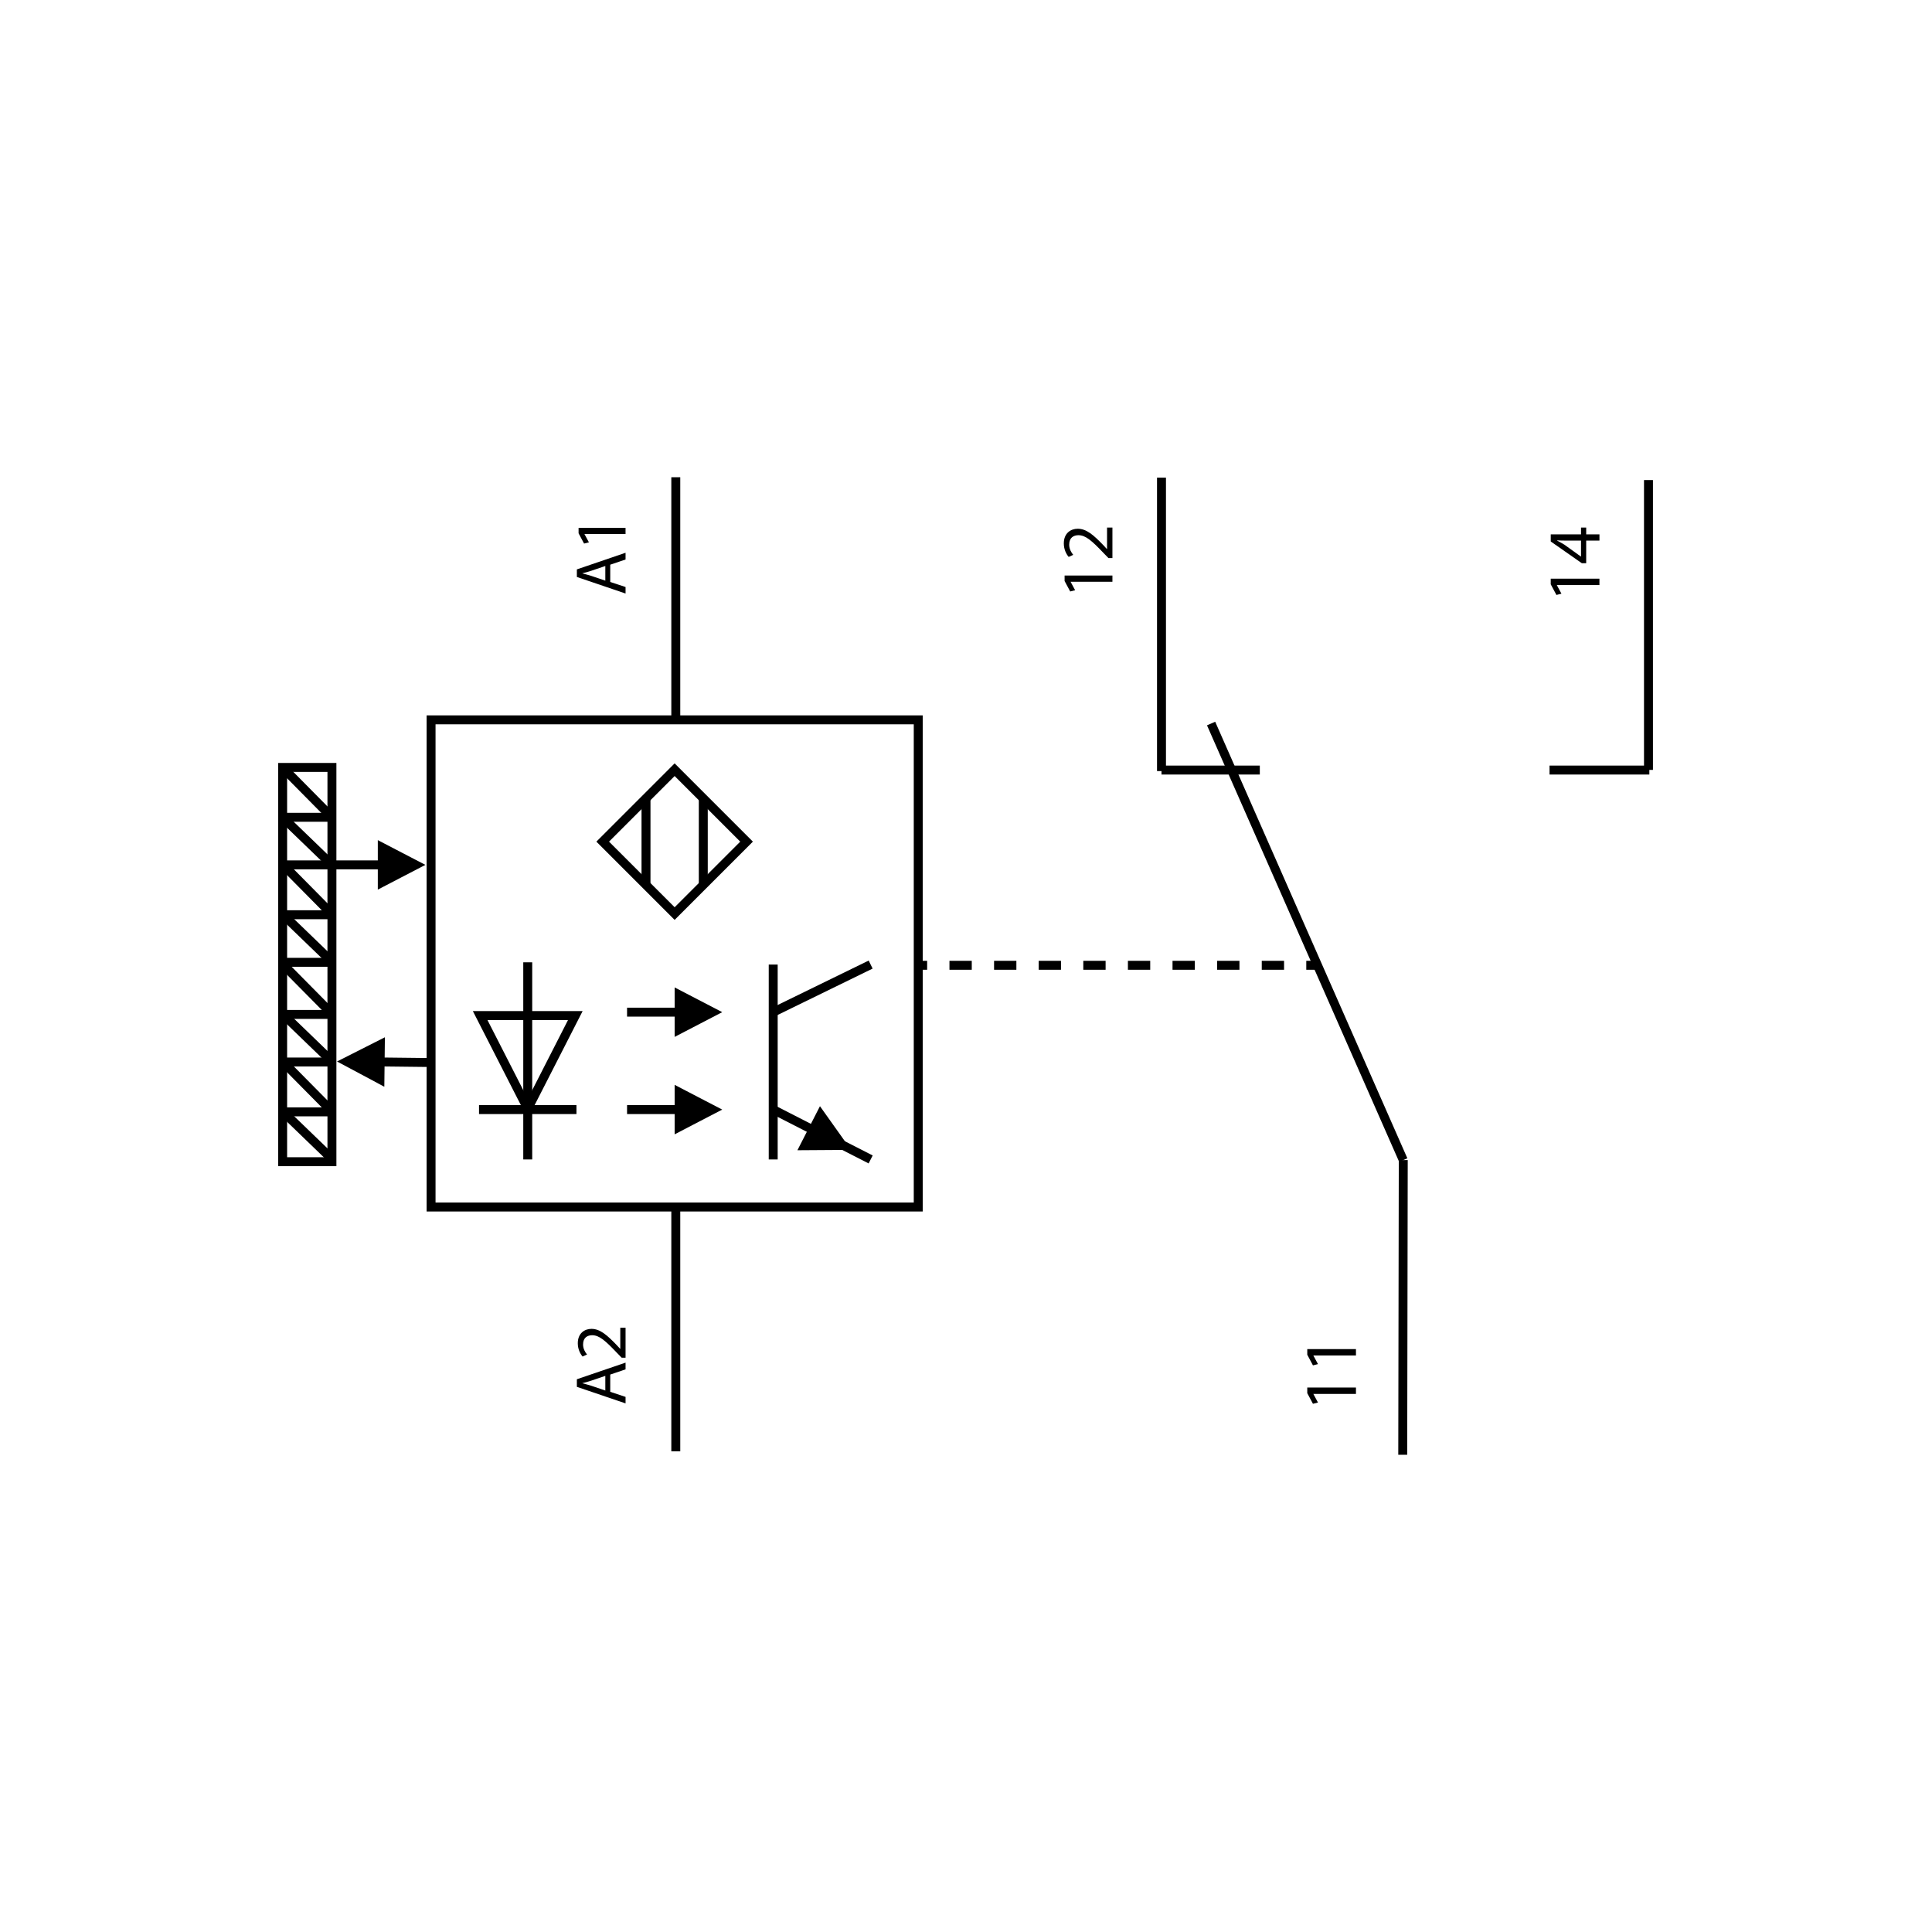 <?xml version="1.0" encoding="UTF-8"?><svg id="Capa_2" xmlns="http://www.w3.org/2000/svg" viewBox="0 0 1080 1080"><g id="Capa_1-2"><g id="Multifilar_-_Detector_fotoeléctrico_tipo_reflex"><rect x="240.97" y="402.4" width="272.33" height="272.33" fill="none" stroke="#000" stroke-miterlimit="10" stroke-width="5"/><line x1="377.77" y1="403.04" x2="377.77" y2="266.78" fill="none" stroke="#000" stroke-miterlimit="10" stroke-width="5"/><line x1="377.77" y1="674.74" x2="377.77" y2="811.31" fill="none" stroke="#000" stroke-miterlimit="10" stroke-width="5"/><rect x="158" y="429" width="27.55" height="220.4" fill="none" stroke="#000" stroke-miterlimit="10" stroke-width="5"/><line x1="158" y1="429" x2="185.55" y2="456.87" fill="none" stroke="#000" stroke-miterlimit="10" stroke-width="5"/><line x1="158" y1="456.87" x2="185.55" y2="456.87" fill="none" stroke="#000" stroke-miterlimit="10" stroke-width="5"/><line x1="185.55" y1="483.47" x2="158" y2="456.87" fill="none" stroke="#000" stroke-miterlimit="10" stroke-width="5"/><line x1="158" y1="483.47" x2="185.55" y2="483.47" fill="none" stroke="#000" stroke-miterlimit="10" stroke-width="5"/><line x1="158.31" y1="483.47" x2="185.87" y2="511.34" fill="none" stroke="#000" stroke-miterlimit="10" stroke-width="5"/><line x1="158.31" y1="511.34" x2="185.87" y2="511.34" fill="none" stroke="#000" stroke-miterlimit="10" stroke-width="5"/><line x1="185.87" y1="537.94" x2="158.31" y2="511.34" fill="none" stroke="#000" stroke-miterlimit="10" stroke-width="5"/><line x1="158.31" y1="537.94" x2="185.87" y2="537.94" fill="none" stroke="#000" stroke-miterlimit="10" stroke-width="5"/><line x1="158.31" y1="539.2" x2="185.87" y2="567.07" fill="none" stroke="#000" stroke-miterlimit="10" stroke-width="5"/><line x1="158.31" y1="567.07" x2="185.87" y2="567.07" fill="none" stroke="#000" stroke-miterlimit="10" stroke-width="5"/><line x1="185.87" y1="593.67" x2="158.31" y2="567.07" fill="none" stroke="#000" stroke-miterlimit="10" stroke-width="5"/><line x1="158.31" y1="593.67" x2="185.87" y2="621.54" fill="none" stroke="#000" stroke-miterlimit="10" stroke-width="5"/><line x1="158.31" y1="621.54" x2="185.87" y2="621.54" fill="none" stroke="#000" stroke-miterlimit="10" stroke-width="5"/><line x1="185.87" y1="648.14" x2="158.31" y2="621.54" fill="none" stroke="#000" stroke-miterlimit="10" stroke-width="5"/><line x1="158.31" y1="593.67" x2="185.87" y2="593.67" fill="none" stroke="#000" stroke-miterlimit="10" stroke-width="5"/><line x1="350.53" y1="565.8" x2="377.77" y2="565.8" fill="none" stroke="#000" stroke-miterlimit="10" stroke-width="5"/><rect x="348.69" y="442.05" width="56.87" height="56.87" transform="translate(443.14 -128.87) rotate(45)" fill="none" stroke="#000" stroke-miterlimit="10" stroke-width="5"/><line x1="361.12" y1="446.28" x2="361.12" y2="494.69" fill="none" stroke="#000" stroke-miterlimit="10" stroke-width="5"/><line x1="393.14" y1="446.28" x2="393.14" y2="494.69" fill="none" stroke="#000" stroke-miterlimit="10" stroke-width="5"/><line x1="295.01" y1="537.94" x2="295.01" y2="648.14" fill="none" stroke="#000" stroke-miterlimit="10" stroke-width="5"/><line x1="267.78" y1="620.27" x2="322.24" y2="620.27" fill="none" stroke="#000" stroke-miterlimit="10" stroke-width="5"/><polygon points="295.01 567.7 321.61 567.7 308.31 593.75 295.01 619.79 281.71 593.75 268.41 567.7 295.01 567.7" fill="none" stroke="#000" stroke-miterlimit="10" stroke-width="5"/><polygon points="377.13 565.8 377.13 551.98 390.43 558.89 403.73 565.8 390.43 572.72 377.13 579.63 377.13 565.8"/><line x1="184.6" y1="483.47" x2="211.83" y2="483.47" fill="none" stroke="#000" stroke-miterlimit="10" stroke-width="5"/><polygon points="211.2 483.47 211.2 469.64 224.5 476.56 237.8 483.47 224.5 490.38 211.2 497.3 211.2 483.47"/><polygon points="452.06 630.68 458.36 618.37 467.05 630.58 475.74 642.79 460.75 642.89 445.76 642.99 452.06 630.68"/><line x1="350.53" y1="620.27" x2="377.77" y2="620.27" fill="none" stroke="#000" stroke-miterlimit="10" stroke-width="5"/><polygon points="377.13 620.27 377.13 606.44 390.43 613.36 403.73 620.27 390.43 627.18 377.13 634.1 377.13 620.27"/><line x1="241.6" y1="593.97" x2="214.37" y2="593.66" fill="none" stroke="#000" stroke-miterlimit="10" stroke-width="5"/><polygon points="215 593.67 214.84 607.5 201.62 600.43 188.4 593.37 201.78 586.61 215.16 579.84 215 593.67"/><line x1="432.23" y1="539.2" x2="432.23" y2="648.14" fill="none" stroke="#000" stroke-miterlimit="10" stroke-width="5"/><line x1="432.23" y1="620.27" x2="486.7" y2="648.14" fill="none" stroke="#000" stroke-miterlimit="10" stroke-width="5"/><line x1="486.7" y1="539.2" x2="432.23" y2="565.8" fill="none" stroke="#000" stroke-miterlimit="10" stroke-width="5"/><line x1="677.01" y1="404.46" x2="784.43" y2="648.49" fill="none" stroke="#000" stroke-miterlimit="10" stroke-width="5"/><line x1="649.28" y1="267" x2="649.28" y2="431.04" fill="none" stroke="#000" stroke-miterlimit="10" stroke-width="5"/><line x1="704.24" y1="430.47" x2="649.28" y2="430.47" fill="none" stroke="#000" stroke-miterlimit="10" stroke-width="5"/><line x1="866.2" y1="430.47" x2="922" y2="430.47" fill="none" stroke="#000" stroke-miterlimit="10" stroke-width="5"/><line x1="921.51" y1="268.36" x2="921.51" y2="430.38" fill="none" stroke="#000" stroke-miterlimit="10" stroke-width="5"/><line x1="784.43" y1="648.49" x2="784.14" y2="813.22" fill="none" stroke="#000" stroke-miterlimit="10" stroke-width="5"/><path d="m734.21,779.21v.08l2.55,4.73-2.81.71-3.18-5.95v-3.14h27.22v3.56h-23.79Z"/><path d="m734.21,757.73v.08l2.55,4.73-2.81.71-3.18-5.95v-3.14h27.22v3.56h-23.79Z"/><path d="m598.5,325.21v.08l2.51,4.65-2.76.7-3.13-5.84v-3.08h26.73v3.5h-23.36Z"/><path d="m621.86,311.97h-2.22l-2.76-2.84c-6.5-6.83-9.95-9.91-13.98-9.95-2.71,0-5.22,1.32-5.22,5.31,0,2.43,1.23,4.44,2.26,5.68l-2.55,1.15c-1.56-1.85-2.71-4.48-2.71-7.57,0-5.76,3.95-8.18,7.77-8.18,4.94,0,8.92,3.58,14.35,9.21l1.97,2.14h.08v-12.01h3v17.07Z"/><path d="m870.31,327.06v.08l2.55,4.73-2.81.71-3.18-5.95v-3.14h27.22v3.56h-23.79Z"/><path d="m894.1,302.19h-7.41v12.65h-2.43l-17.38-12.15v-3.98h16.92v-3.81h2.89v3.81h7.41v3.48Zm-10.3,0h-9.09c-1.42,0-2.85-.04-4.27-.13v.13c1.59.84,2.76,1.51,4.02,2.26l9.26,6.66h.08v-8.92Z"/><path d="m341.13,325.32l8.56,2.83v3.63l-27.22-9.25v-4.24l27.22-9.29v3.76l-8.56,2.91v9.65Zm-2.75-8.92l-7.83,2.66c-1.78.61-3.39,1.01-4.97,1.41v.08c1.62.4,3.27.85,4.93,1.37l7.87,2.67v-8.2Z"/><path d="m326.75,298.53v.08l2.46,4.56-2.71.69-3.07-5.74v-3.03h26.25v3.43h-22.94Z"/><path d="m341.13,778.04l8.56,2.83v3.63l-27.22-9.25v-4.24l27.22-9.29v3.76l-8.56,2.91v9.65Zm-2.75-8.92l-7.83,2.66c-1.78.61-3.39,1.01-4.97,1.41v.08c1.62.4,3.27.85,4.93,1.37l7.87,2.67v-8.2Z"/><path d="m349.69,758.96h-2.18l-2.71-2.79c-6.38-6.71-9.77-9.73-13.73-9.77-2.67,0-5.13,1.29-5.13,5.21,0,2.38,1.21,4.36,2.22,5.57l-2.5,1.13c-1.53-1.82-2.67-4.4-2.67-7.43,0-5.65,3.88-8.04,7.63-8.04,4.85,0,8.77,3.52,14.1,9.05l1.94,2.1h.08v-11.79h2.95v16.76Z"/><line x1="512.28" y1="539.6" x2="518.28" y2="539.6" fill="none" stroke="#000" stroke-miterlimit="10" stroke-width="5"/><line x1="530.75" y1="539.6" x2="723.99" y2="539.6" fill="none" stroke="#000" stroke-dasharray="0 0 12.47 12.47" stroke-miterlimit="10" stroke-width="5"/><line x1="730.22" y1="539.6" x2="736.22" y2="539.6" fill="none" stroke="#000" stroke-miterlimit="10" stroke-width="5"/><rect id="Base" width="1080" height="1080" opacity="0"/></g></g></svg>